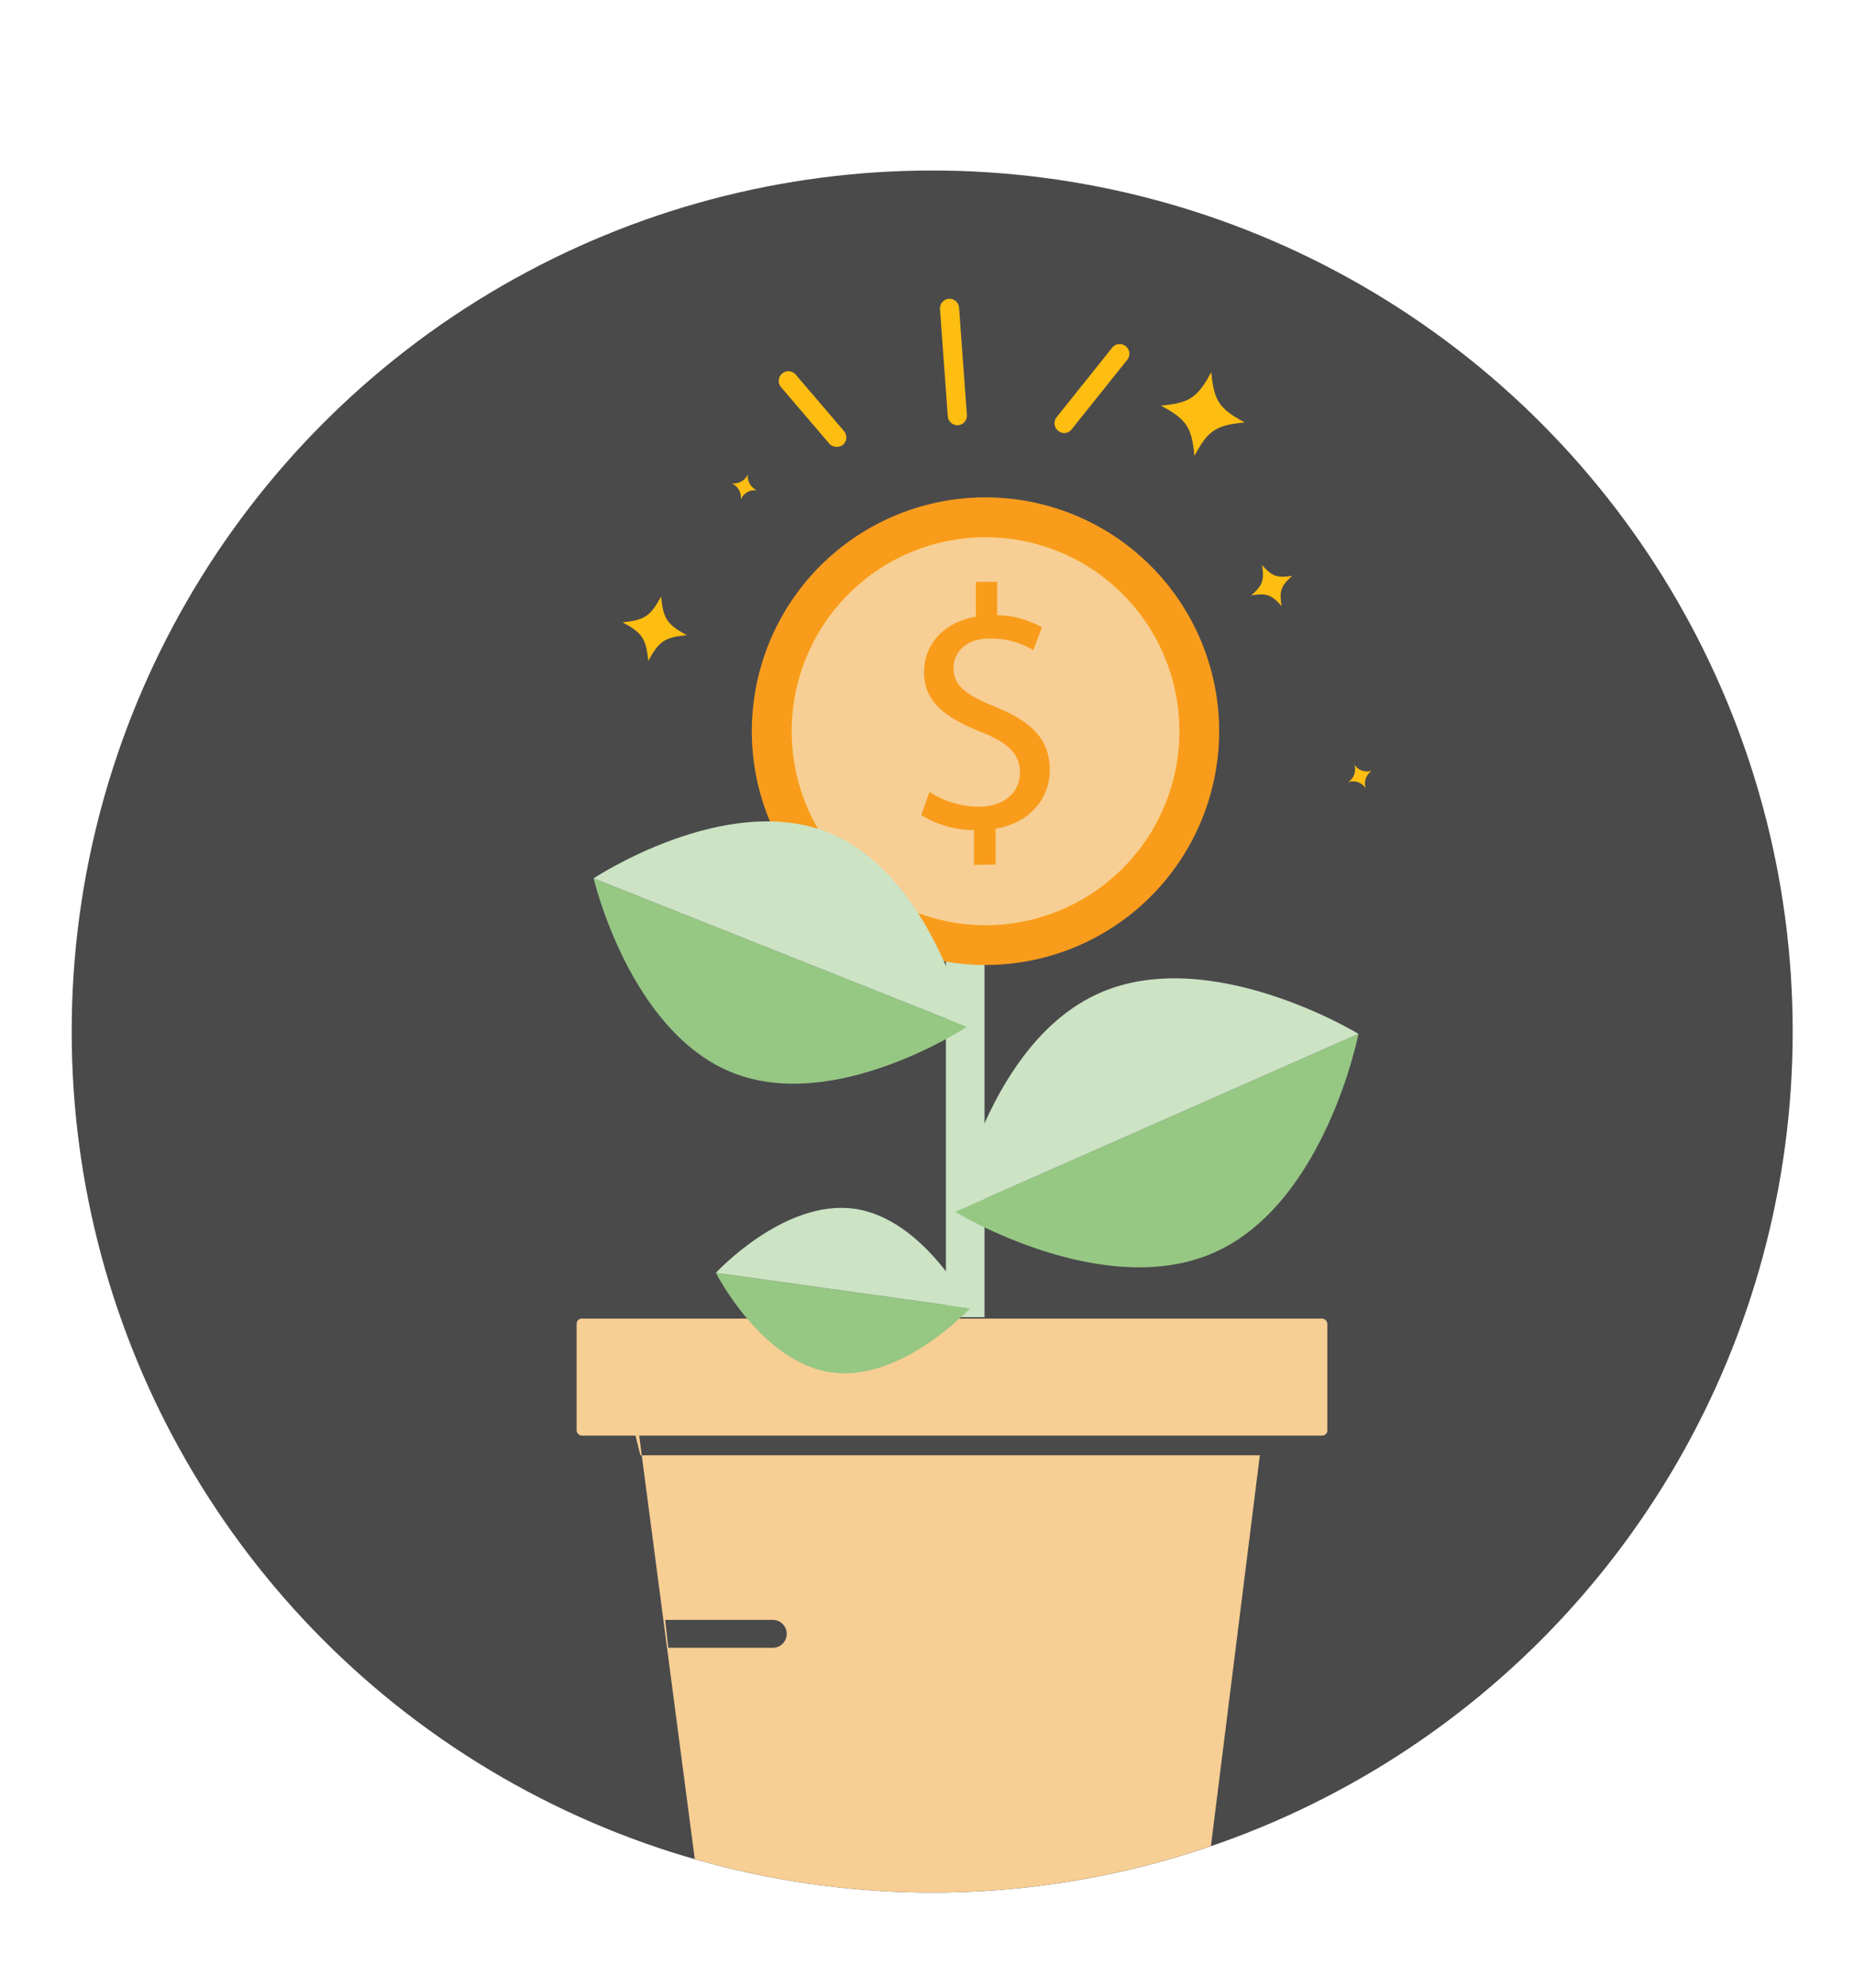 <svg id="Layer_1" data-name="Layer 1" xmlns="http://www.w3.org/2000/svg" viewBox="0 0 266.13 285.2"><defs><style>

#NoTilt {
    display:inline;

}

#Tilt {
    display:none;

}

svg:hover #NoTilt {    
    display:none;
}

svg:hover #Tilt {    
    display:inline;
}

.cls-1{fill:#4a4a4b;}.cls-2{fill:#f7ce94;}.cls-3{fill:#cce3c4;}.cls-4{fill:#96c783;}.cls-5{fill:#f99c1c;}.cls-6{fill:#febd11;}</style></defs><title>first-bundle_</title><circle class="cls-1" cx="133.81" cy="147.98" r="123.52"/><g id="NoTilt"><rect class="cls-2" x="82.77" y="189.16" width="107.76" height="16.78" rx="0.74"/><rect class="cls-3" x="135.78" y="136.84" width="5.54" height="52.11"/><path class="cls-4" d="M139.24,187.68s-9.81,10.6-19.88,9.2-16.6-14.29-16.6-14.29Z"/><path class="cls-3" d="M102.76,182.59s9.8-10.6,19.88-9.19,16.6,14.28,16.6,14.28Z"/><path class="cls-5" d="M175,104.82a33.54,33.54,0,1,0-33.46,33.61A33.54,33.54,0,0,0,175,104.82Z"/><path class="cls-6" d="M169.29,104.83a27.82,27.82,0,1,0-27.75,27.89A27.82,27.82,0,0,0,169.29,104.83Z"/><path class="cls-2" d="M169.29,104.83a27.82,27.82,0,1,0-27.75,27.89A27.82,27.82,0,0,0,169.29,104.83Z"/><path class="cls-5" d="M139.81,124.08v-5a14.5,14.5,0,0,1-7.57-2.16l1.18-3.31a13.23,13.23,0,0,0,7.12,2.11c3.51,0,5.87-2,5.87-4.86s-1.94-4.39-5.6-5.86c-5-2-8.16-4.23-8.17-8.53,0-4.1,2.9-7.22,7.44-8v-5h3.06l0,4.79A13.09,13.09,0,0,1,149.56,90l-1.23,3.26a11.91,11.91,0,0,0-6.23-1.66c-3.8,0-5.23,2.28-5.22,4.26,0,2.57,1.84,3.85,6.14,5.61,5.09,2.07,7.67,4.63,7.67,9,0,3.9-2.69,7.56-7.78,8.41v5.14Z"/><path class="cls-4" d="M138.8,147.29s-18.85,12.48-33.65,6.59S85.21,126,85.21,126Z"/><path class="cls-3" d="M85.21,126s18.85-12.48,33.65-6.59,19.94,27.89,19.94,27.89Z"/><path class="cls-4" d="M137.09,173.84s21.18,12.91,37.16,5.86S195,148.31,195,148.31Z"/><path class="cls-3" d="M195,148.31s-21.18-12.91-37.16-5.86-20.73,31.39-20.73,31.39Z"/><path class="cls-6" d="M120.16,64.1a1.39,1.39,0,0,1-1.14-.48l-6.84-8a1.39,1.39,0,1,1,2.11-1.8l6.84,8a1.39,1.39,0,0,1-.15,2A1.36,1.36,0,0,1,120.16,64.1Z"/><path class="cls-6" d="M152.86,62.12a1.36,1.36,0,0,1-.94-.3,1.39,1.39,0,0,1-.23-2l8-10a1.39,1.39,0,0,1,2.17,1.73l-8,10A1.39,1.39,0,0,1,152.86,62.12Z"/><path class="cls-6" d="M137.52,61a1.4,1.4,0,0,1-1.47-1.28l-1.12-15.37a1.39,1.39,0,0,1,1.28-1.49h0a1.39,1.39,0,0,1,1.46,1.28l1.12,15.37A1.38,1.38,0,0,1,137.53,61Z"/><path class="cls-6" d="M166.64,58.19h0c4.14-.39,5.28-1.15,7.23-4.82h0c.38,4.14,1.14,5.28,4.81,7.23h0c-4.14.39-5.28,1.14-7.23,4.81h0C171.07,61.27,170.31,60.14,166.64,58.19Z"/><path class="cls-6" d="M89.36,89.27h0c3.17-.3,4-.88,5.54-3.7h0c.3,3.18.88,4.05,3.69,5.55h0c-3.17.29-4,.87-5.54,3.69h0C92.76,91.64,92.17,90.76,89.36,89.27Z"/><path class="cls-6" d="M179.63,85.4h0c1.63-1.48,1.87-2.16,1.53-4.33h0c1.47,1.63,2.15,1.87,4.33,1.53h0c-1.63,1.47-1.87,2.15-1.53,4.33h0C182.48,85.3,181.8,85.06,179.63,85.4Z"/><path class="cls-6" d="M193.51,112.2h0a2.19,2.19,0,0,0,.89-2.53h0a2.21,2.21,0,0,0,2.54.89h0a2.18,2.18,0,0,0-.9,2.53h0A2.19,2.19,0,0,0,193.51,112.2Z"/><path class="cls-6" d="M106.33,71.67h0A2.2,2.2,0,0,0,105,69.33h0A2.2,2.2,0,0,0,107.36,68h0a2.2,2.2,0,0,0,1.31,2.34h0A2.2,2.2,0,0,0,106.33,71.67Z"/><path class="cls-2" d="M180.84,208.77H92.12l7.61,57.92a123.45,123.45,0,0,0,74.09-1.86Zm-69.91,27.61h-15l-.45-4h15.45a2,2,0,0,1,0,4Z"/><polygon class="cls-2" points="91.21 205.9 91.93 208.77 92.12 208.77 91.75 205.9 91.21 205.9"/></g><g id="Tilt"><rect class="cls-2" x="82.77" y="189.16" width="107.76" height="16.78" rx="0.74"/><rect class="cls-3" x="135.78" y="136.84" width="5.54" height="52.11"/><path class="cls-4" d="M138.4,186.88s-13.49,5.17-21.9-.55-8.57-20.16-8.57-20.16Z"/><path class="cls-3" d="M107.93,166.17s13.49-5.16,21.9.55,8.57,20.16,8.57,20.16Z"/><path class="cls-5" d="M175,104.82a33.54,33.54,0,1,0-33.46,33.61A33.54,33.54,0,0,0,175,104.82Z"/><path class="cls-6" d="M169.29,104.83a27.82,27.82,0,1,0-27.75,27.89A27.82,27.82,0,0,0,169.29,104.83Z"/><path class="cls-2" d="M169.29,104.83a27.82,27.82,0,1,0-27.75,27.89A27.82,27.82,0,0,0,169.29,104.83Z"/><path class="cls-5" d="M139.81,124.08v-5a14.5,14.5,0,0,1-7.57-2.16l1.18-3.31a13.23,13.23,0,0,0,7.12,2.11c3.51,0,5.87-2,5.87-4.86s-1.94-4.39-5.6-5.86c-5-2-8.16-4.23-8.17-8.53,0-4.1,2.9-7.22,7.44-8v-5h3.06l0,4.79A13.09,13.09,0,0,1,149.56,90l-1.23,3.26a11.91,11.91,0,0,0-6.23-1.66c-3.8,0-5.23,2.28-5.22,4.26,0,2.57,1.84,3.85,6.14,5.61,5.09,2.07,7.67,4.63,7.67,9,0,3.9-2.69,7.56-7.78,8.41v5.14Z"/><path class="cls-4" d="M138.82,144.51s-14.12,17.66-30,16.6-27.54-20.42-27.54-20.42Z"/><path class="cls-3" d="M81.27,140.69s14.11-17.66,30-16.61,27.55,20.43,27.55,20.43Z"/><path class="cls-4" d="M137.72,169.28s15.4,19.44,32.83,18.36,30.32-22.27,30.32-22.27Z"/><path class="cls-3" d="M200.87,165.37S185.47,145.93,168,147s-30.31,22.27-30.31,22.27Z"/><path class="cls-6" d="M117.31,66a1.64,1.64,0,0,1-1.34-.57L108,56a1.62,1.62,0,0,1,2.47-2.1l8,9.41A1.62,1.62,0,0,1,117.31,66Z"/><path class="cls-6" d="M155.55,63.67a1.6,1.6,0,0,1-1.1-.34,1.63,1.63,0,0,1-.27-2.28l9.31-11.75a1.62,1.62,0,0,1,2.54,2l-9.31,11.74A1.58,1.58,0,0,1,155.55,63.67Z"/><path class="cls-6" d="M137.6,62.36a1.61,1.61,0,0,1-1.71-1.49l-1.31-18a1.62,1.62,0,0,1,1.5-1.74h0a1.62,1.62,0,0,1,1.71,1.5l1.31,18a1.61,1.61,0,0,1-1.5,1.73Z"/><path class="cls-6" d="M184.51,64.79h0c4.14-.38,5.28-1.14,7.23-4.81h0c.39,4.14,1.14,5.28,4.81,7.23h0c-4.14.38-5.27,1.14-7.22,4.81h0C188.94,67.88,188.18,66.74,184.51,64.79Z"/><path class="cls-6" d="M76.65,98.5h0c3.18-.29,4-.87,5.55-3.69h0c.29,3.17.87,4,3.69,5.54h0c-3.18.3-4,.88-5.55,3.7h0C80.05,100.87,79.47,100,76.65,98.5Z"/><path class="cls-6" d="M196.55,93.29h0c1.63-1.48,1.87-2.16,1.53-4.33h0c1.47,1.62,2.16,1.86,4.33,1.52h0c-1.63,1.48-1.87,2.16-1.53,4.33h0C199.4,93.18,198.72,92.94,196.55,93.29Z"/><path class="cls-6" d="M205.13,121.14h0a2.21,2.21,0,0,0,.89-2.54h0a2.18,2.18,0,0,0,2.53.9h0a2.19,2.19,0,0,0-.89,2.53h0A2.19,2.19,0,0,0,205.13,121.14Z"/><path class="cls-6" d="M98.08,75.33h0A2.19,2.19,0,0,0,96.77,73h0a2.2,2.2,0,0,0,2.34-1.32h0A2.21,2.21,0,0,0,100.42,74h0A2.19,2.19,0,0,0,98.08,75.33Z"/><path class="cls-2" d="M180.84,208.77H92.12l7.61,57.92a123.45,123.45,0,0,0,74.09-1.86Zm-69.91,27.61h-15l-.45-4h15.45a2,2,0,0,1,0,4Z"/><polygon class="cls-2" points="91.21 205.9 91.93 208.77 92.12 208.77 91.75 205.9 91.21 205.9"/></g></svg>